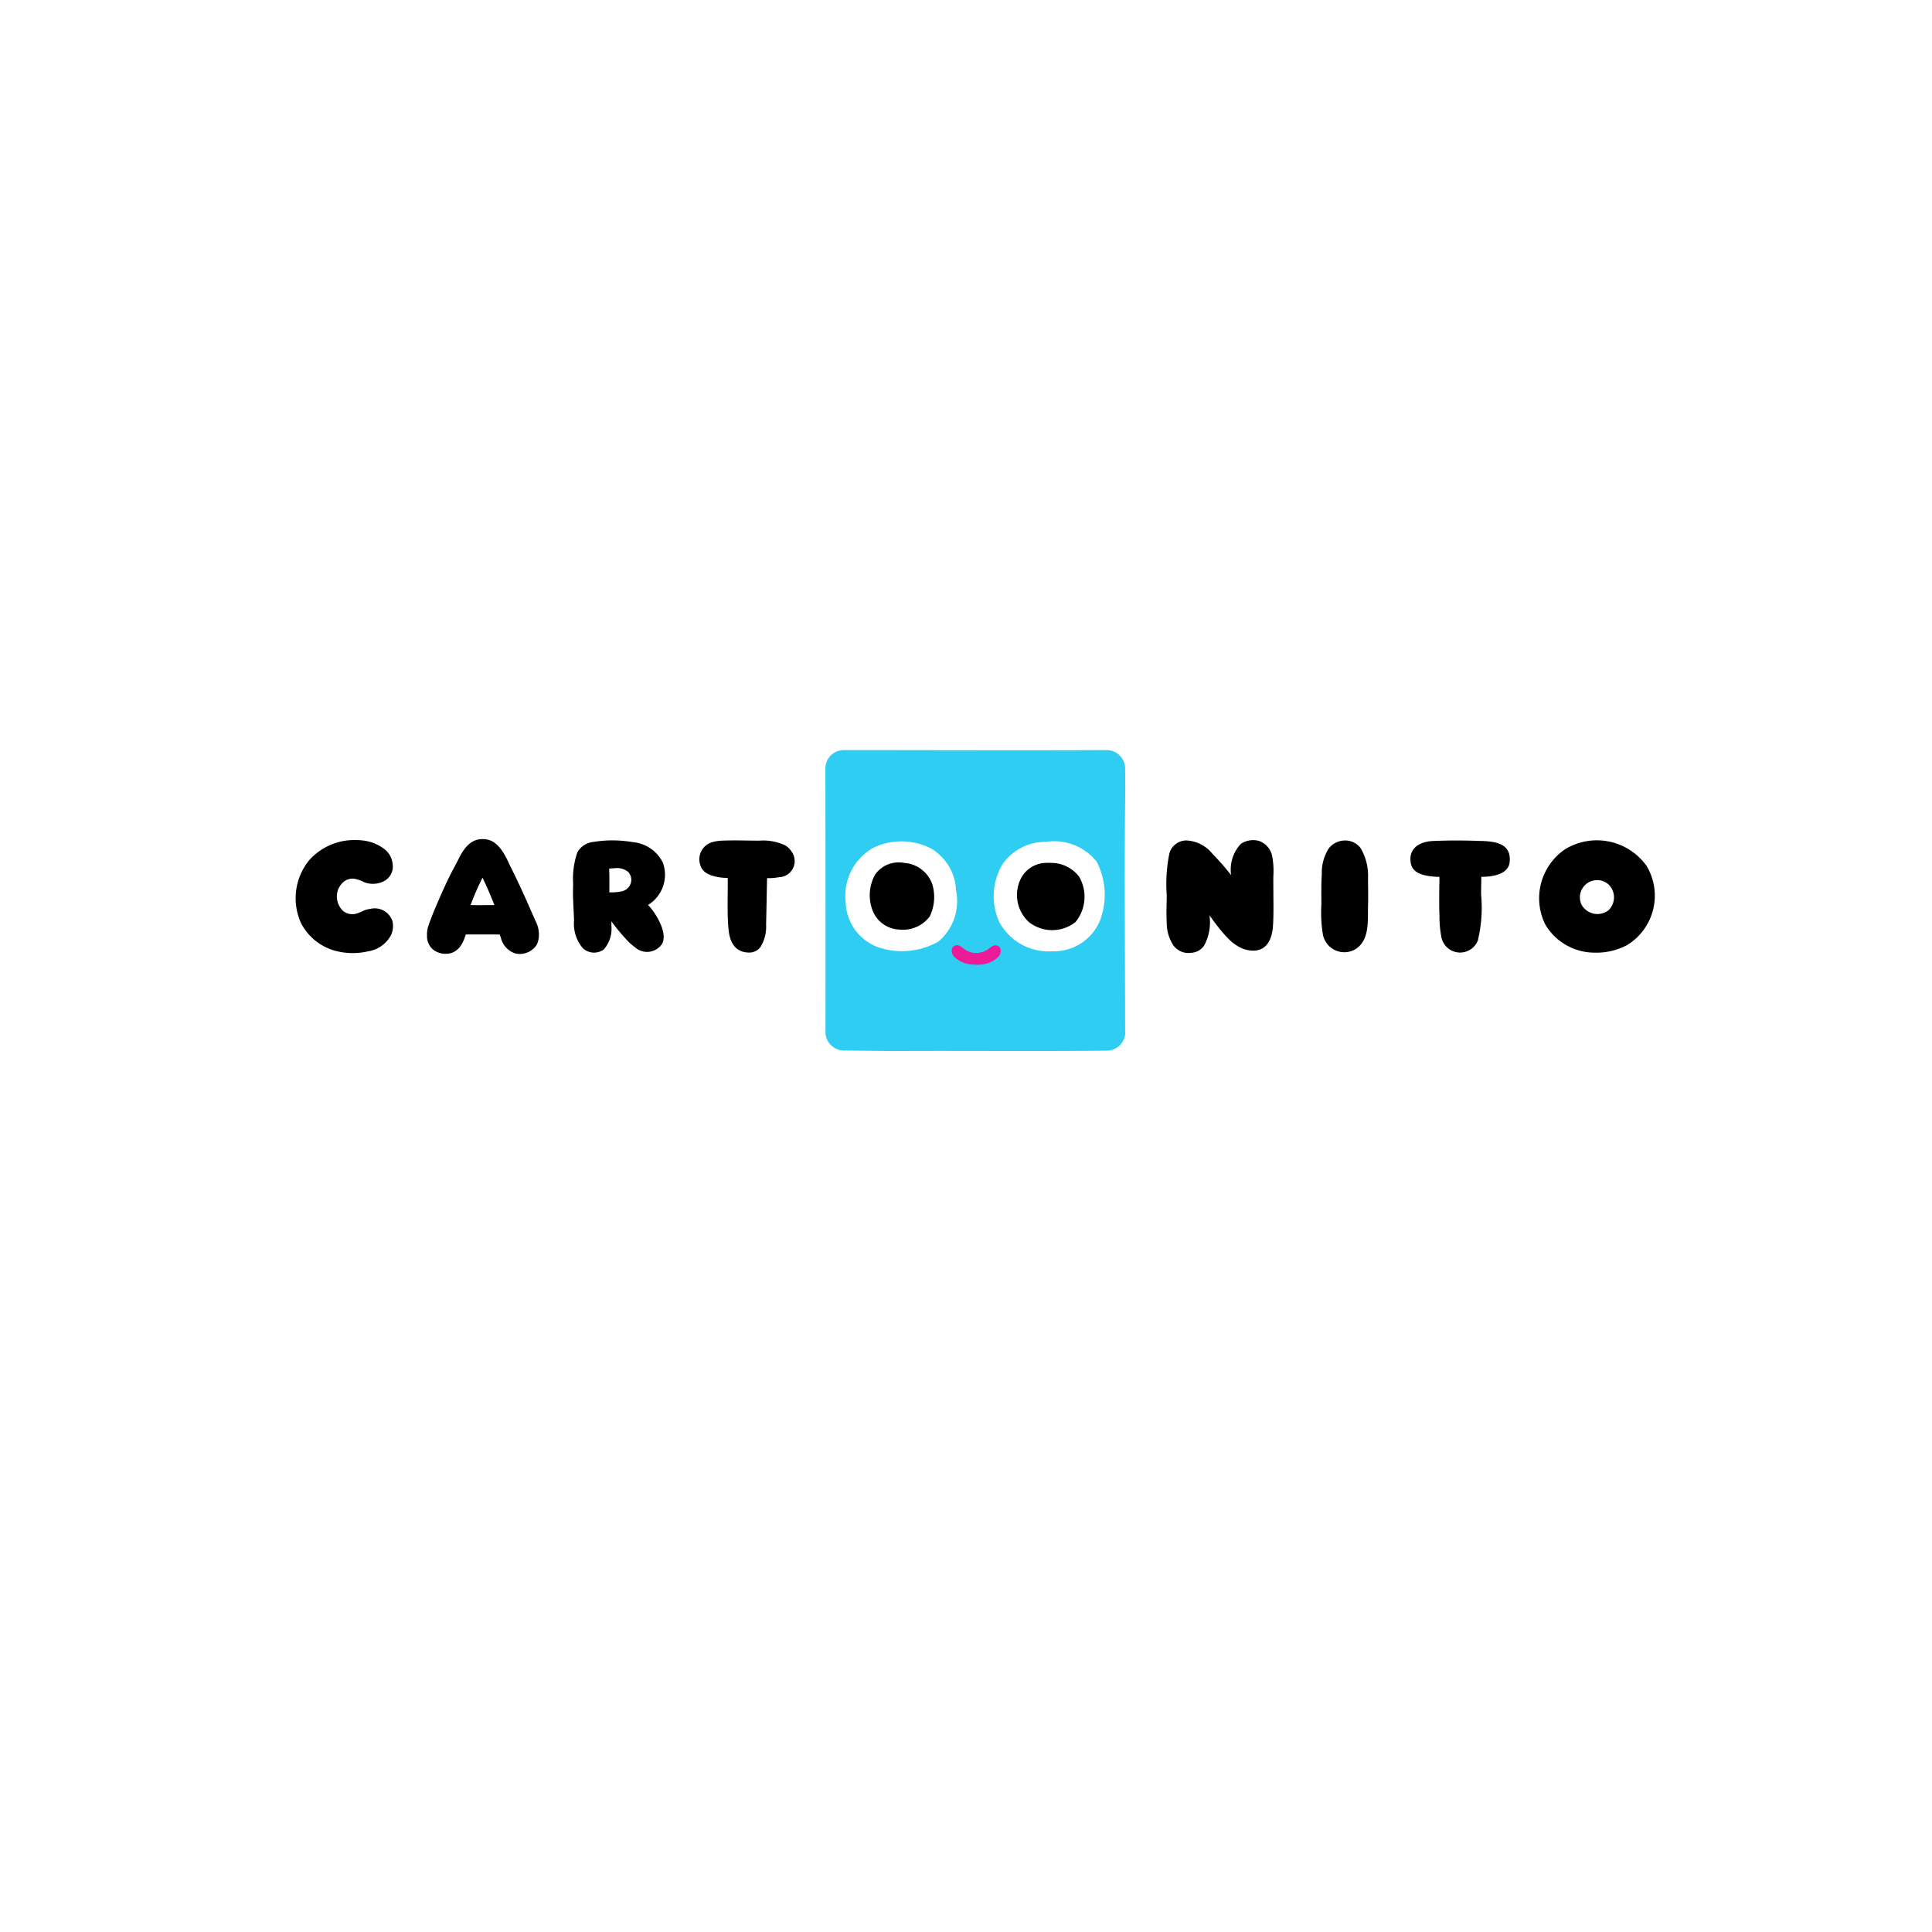 <svg xmlns="http://www.w3.org/2000/svg" xmlns:xlink="http://www.w3.org/1999/xlink" width="85" height="85" viewBox="0 0 85 85">
  <defs>
    <filter id="Rectángulo_18090" x="0" y="0" width="85" height="85" filterUnits="userSpaceOnUse">
      <feOffset dy="3" input="SourceAlpha"/>
      <feGaussianBlur stdDeviation="3" result="blur"/>
      <feFlood flood-opacity="0.161"/>
      <feComposite operator="in" in2="blur"/>
      <feComposite in="SourceGraphic"/>
    </filter>
    <clipPath id="clip-path">
      <rect id="Rectángulo_23363" data-name="Rectángulo 23363" width="59.805" height="13.242" transform="translate(0 0)" fill="none"/>
    </clipPath>
  </defs>
  <g id="Grupo_32048" data-name="Grupo 32048" transform="translate(-244 -197)">
    <g id="Grupo_31989" data-name="Grupo 31989" transform="translate(-225 184)">
      <g transform="matrix(1, 0, 0, 1, 469, 13)" filter="url(#Rectángulo_18090)">
        <rect id="Rectángulo_18090-2" data-name="Rectángulo 18090" width="67" height="67" rx="10" transform="translate(9 6)" fill="#fff"/>
      </g>
    </g>
    <g id="Grupo_32047" data-name="Grupo 32047" transform="translate(257 230)">
      <g id="Grupo_32046" data-name="Grupo 32046" transform="translate(0 0)" clip-path="url(#clip-path)">
        <path id="Trazado_67226" data-name="Trazado 67226" d="M144.221,12.405a.816.816,0,0,1-.806.819c-3.105.036-6.267,0-9.358.018-.739-.007-1.478-.017-2.216-.023a.816.816,0,0,1-.81-.818c.006-3.857,0-7.725-.006-11.583A.816.816,0,0,1,131.843,0c3.839,0,7.712.016,11.551,0a.816.816,0,0,1,.82.808c.005.523.008,1.078,0,1.514-.038,2.949,0,7.194,0,10.08" transform="translate(-107.713 0)" fill="#2fcdf2"/>
        <path id="Trazado_67227" data-name="Trazado 67227" d="M140.837,24.727a2.26,2.26,0,0,0-1.069-1.828,2.844,2.844,0,0,0-2.589-.038,2.422,2.422,0,0,0-1.2,2.366,2.182,2.182,0,0,0,1.428,2,3.277,3.277,0,0,0,2.652-.249,2.329,2.329,0,0,0,.777-2.25" transform="translate(-111.774 -18.552)" fill="#fff"/>
        <path id="Trazado_67228" data-name="Trazado 67228" d="M174.939,22.684a2.3,2.3,0,0,0-1.895.969,2.75,2.75,0,0,0-.156,2.552,2.467,2.467,0,0,0,2.336,1.294,2.2,2.2,0,0,0,2.083-1.316,3.169,3.169,0,0,0-.131-2.627,2.388,2.388,0,0,0-2.237-.871" transform="translate(-141.927 -18.646)" fill="#fff"/>
        <path id="Trazado_67229" data-name="Trazado 67229" d="M143.674,27.873a1.232,1.232,0,0,0-.151-.021,1.268,1.268,0,0,0-1.271.5,1.866,1.866,0,0,0-.15,1.505,1.321,1.321,0,0,0,1.208.927,1.473,1.473,0,0,0,1.341-.582,1.971,1.971,0,0,0,.113-1.4,1.411,1.411,0,0,0-1.09-.933" transform="translate(-116.743 -22.887)"/>
        <path id="Trazado_67230" data-name="Trazado 67230" d="M181.171,28.5a1.539,1.539,0,0,0-1.222-.6,1.732,1.732,0,0,0-.26,0,1.263,1.263,0,0,0-1.06.659,1.608,1.608,0,0,0,.349,1.952,1.655,1.655,0,0,0,2.035-.007,1.75,1.75,0,0,0,.157-2.007" transform="translate(-146.699 -22.935)"/>
        <path id="Trazado_67231" data-name="Trazado 67231" d="M163.324,49.079h-.057l-.05,0h0l-.079-.007-.047-.006-.02,0a1.257,1.257,0,0,1-.617-.247.712.712,0,0,1-.133-.131.342.342,0,0,1-.046-.36.236.236,0,0,1,.251-.1l.022.006h0a.383.383,0,0,1,.046.02l.014.007a.693.693,0,0,1,.075.049l.009.007.011.009.013.01a1.367,1.367,0,0,0,.2.128.885.885,0,0,0,.4.1h.014a.886.886,0,0,0,.4-.1,1.364,1.364,0,0,0,.2-.128l.013-.01.011-.009.008-.006a.6.6,0,0,1,.075-.05l.014-.007a.381.381,0,0,1,.046-.02h0c.014,0,.022-.006.022,0a.233.233,0,0,1,.251.1.342.342,0,0,1-.046.36.714.714,0,0,1-.132.131,1.262,1.262,0,0,1-.617.247l-.02,0-.047.006-.079.007h0l-.053,0h-.049" transform="translate(-133.372 -39.637)" fill="#ed1b98"/>
        <path id="Trazado_67232" data-name="Trazado 67232" d="M71.9,25.19a1.559,1.559,0,0,0,.655-1.868,1.64,1.64,0,0,0-1.331-.9,5.228,5.228,0,0,0-1.728-.007.922.922,0,0,0-.7.452,3.566,3.566,0,0,0-.187,1.392v.026c-.024.541.022,1.042.039,1.584a1.663,1.663,0,0,0,.4,1.235.729.729,0,0,0,.911.039,1.379,1.379,0,0,0,.334-1.035c0-.066,0-.133,0-.2a8.252,8.252,0,0,0,.825.971c.071.062.144.119.218.176a.793.793,0,0,0,1.17-.135c.308-.476-.285-1.422-.606-1.735m-1.7-.555c.01-.506,0-.892-.007-1.041a1.937,1.937,0,0,1,.22-.016.8.8,0,0,1,.623.164.541.541,0,0,1,.132.349.521.521,0,0,1-.374.489,1.94,1.94,0,0,1-.569.056h-.025" transform="translate(-56.393 -18.373)"/>
        <path id="Trazado_67233" data-name="Trazado 67233" d="M312.26,23.489a2.687,2.687,0,0,0-3.585-.74,2.607,2.607,0,0,0-.882,3.3A2.518,2.518,0,0,0,309.93,27.3a2.9,2.9,0,0,0,1.467-.331,2.548,2.548,0,0,0,.863-3.48M309.4,25.2a.758.758,0,0,1,1.165-.916.785.785,0,0,1,.006,1.159A.8.8,0,0,1,309.4,25.2" transform="translate(-252.814 -18.388)"/>
        <path id="Trazado_67234" data-name="Trazado 67234" d="M278.8,22.384c-.77-.029-1.378-.032-2.147,0-.609.029-1.107.359-.949,1.028.111.467.76.537,1.248.551-.006.5-.022,1.188,0,1.69a4.849,4.849,0,0,0,.078.92.839.839,0,0,0,1.61.189,6.156,6.156,0,0,0,.144-2.033c0-.215.008-.554.011-.769.541,0,1.192-.128,1.245-.645.086-.828-.637-.912-1.237-.934" transform="translate(-226.622 -18.383)"/>
        <path id="Trazado_67235" data-name="Trazado 67235" d="M217.672,26.16c.123.152.254.3.388.439a2.044,2.044,0,0,0,.5.386,1.308,1.308,0,0,0,.627.16c.627-.01.819-.575.854-1.085.029-.417.023-.9.019-1.312,0-.319-.007-.612,0-.917a3.342,3.342,0,0,0-.066-.9.888.888,0,0,0-.568-.614.98.98,0,0,0-.8.13,1.673,1.673,0,0,0-.427,1.374,10.891,10.891,0,0,0-.826-.943,1.555,1.555,0,0,0-1.158-.582.781.781,0,0,0-.732.572,6.839,6.839,0,0,0-.116,1.824c0,.4-.026.81,0,1.213a1.819,1.819,0,0,0,.287,1,.822.822,0,0,0,.784.335.736.736,0,0,0,.572-.314,2.147,2.147,0,0,0,.238-1.335s.255.357.424.565" transform="translate(-177.036 -18.32)"/>
        <path id="Trazado_67236" data-name="Trazado 67236" d="M103.959,22.889a.84.84,0,0,0-.321-.326,2.3,2.3,0,0,0-1.131-.2c-.563,0-1.07-.023-1.633,0a1.767,1.767,0,0,0-.458.074.783.783,0,0,0-.5,1c.106.373.5.483.855.542.09.015.262.024.353.028.008.676-.035,1.621.038,2.293.059.535.292,1.012.961.985a.609.609,0,0,0,.454-.263,1.721,1.721,0,0,0,.234-.986c.007-.144.041-2.022.043-2.022a2.643,2.643,0,0,0,.53-.043.709.709,0,0,0,.575-1.087" transform="translate(-82.106 -18.378)"/>
        <path id="Trazado_67237" data-name="Trazado 67237" d="M2.994,25.365a2.428,2.428,0,0,1-.291.119.641.641,0,0,1-.626-.127.87.87,0,0,1-.255-.612.83.83,0,0,1,.361-.7.654.654,0,0,1,.377-.092,1.518,1.518,0,0,1,.465.158,1.065,1.065,0,0,0,.9-.065.725.725,0,0,0,.351-.725.941.941,0,0,0-.4-.695,1.912,1.912,0,0,0-.8-.337,2.7,2.7,0,0,0-.4-.033,2.655,2.655,0,0,0-2.075.888A2.646,2.646,0,0,0,.24,25.9a2.4,2.4,0,0,0,1.416,1.2,2.972,2.972,0,0,0,1.53.052A1.378,1.378,0,0,0,4.2,26.443a.959.959,0,0,0,.068-.615.82.82,0,0,0-.98-.544,1.1,1.1,0,0,0-.3.081" transform="translate(0 -18.296)"/>
        <path id="Trazado_67238" data-name="Trazado 67238" d="M36.107,23.085c-.2-.416-.5-1.045-1.1-1.07-.058,0-.105,0-.112,0-.538.018-.827.5-1.034.923-.051.1-.105.207-.161.309-.213.39-.4.793-.581,1.2-.2.459-.408.928-.566,1.4a1.1,1.1,0,0,0-.054.415.751.751,0,0,0,.351.673.915.915,0,0,0,.68.1c.37-.1.552-.424.674-.826.189,0,.521,0,.711,0h.073c.187,0,.518,0,.708,0a1.315,1.315,0,0,0,.049.131.953.953,0,0,0,.626.7.881.881,0,0,0,.219.028H36.6a.9.9,0,0,0,.571-.227l.017-.015a.615.615,0,0,0,.173-.247,1.066,1.066,0,0,0,.058-.295,1.259,1.259,0,0,0-.136-.645L37,25q-.421-.971-.9-1.916m-1.16,1.837c-.207,0-.232,0-.525-.006a11.557,11.557,0,0,1,.524-1.2h0c.157.3.41.91.524,1.2-.293.006-.318,0-.525.006" transform="translate(-26.711 -18.097)"/>
        <path id="Trazado_67239" data-name="Trazado 67239" d="M255.383,22.694a.844.844,0,0,0-.7-.339.919.919,0,0,0-.7.342,1.986,1.986,0,0,0-.31,1.148c-.031.445-.017.9-.019,1.343a5.926,5.926,0,0,0,.066,1.3.96.96,0,0,0,1.421.656c.651-.4.548-1.269.566-1.909.013-.442,0-.838,0-1.257a2.349,2.349,0,0,0-.327-1.286" transform="translate(-208.519 -18.377)"/>
      </g>
    </g>
  </g>
</svg>
